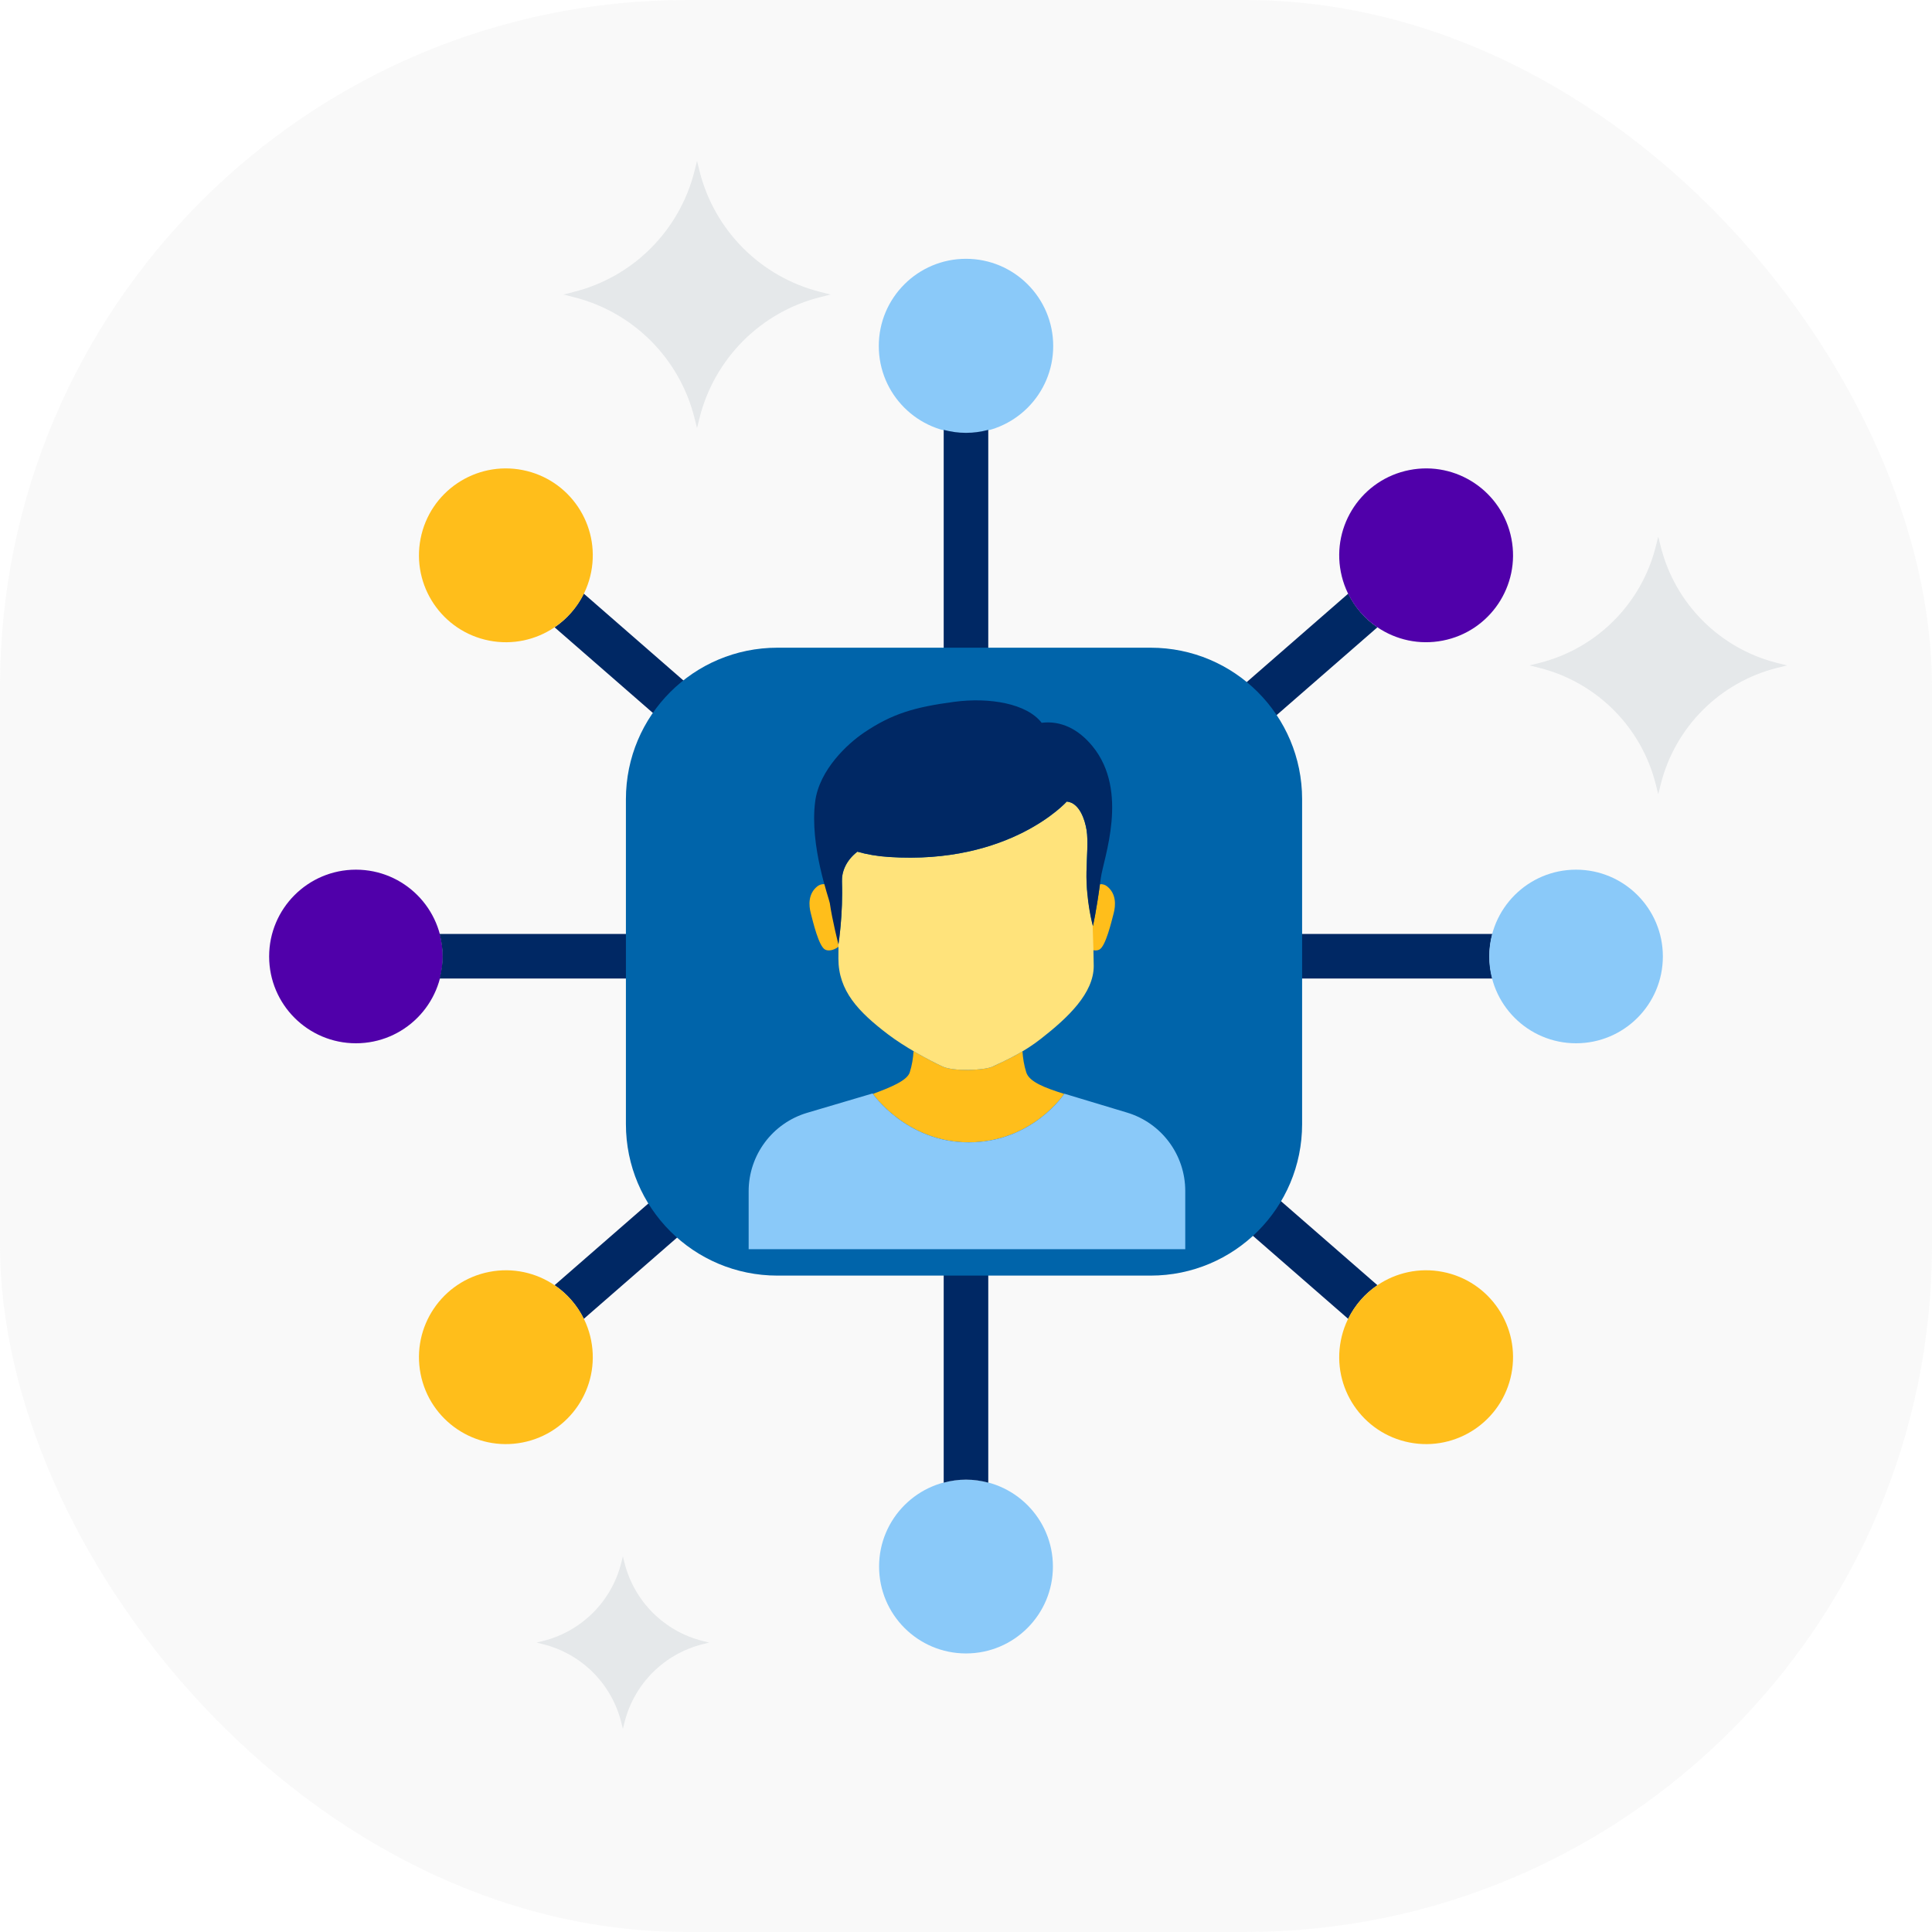 <svg xmlns="http://www.w3.org/2000/svg" xmlns:xlink="http://www.w3.org/1999/xlink" preserveAspectRatio="xMidYMid" width="72" height="72" viewBox="0 0 72 72">
  <defs>
    <style>
      .cls-1 {
        fill: #d8d8d8;
        opacity: 0.15;
      }

      .cls-2, .cls-3 {
        fill: #8ac9f9;
      }

      .cls-10, .cls-3, .cls-5, .cls-6, .cls-7, .cls-8, .cls-9 {
        fill-rule: evenodd;
      }

      .cls-4, .cls-7 {
        fill: #5000aa;
      }

      .cls-5 {
        fill: #002864;
      }

      .cls-6 {
        fill: #ffbe1b;
      }

      .cls-8 {
        fill: #0064aa;
      }

      .cls-9 {
        fill: #ffe37b;
      }

      .cls-10 {
        fill: #b6c0c6;
        fill-opacity: 0.3;
      }
    </style>
  </defs>
  <g>
    <g>
      <rect width="72" height="72" rx="25.6" ry="25.6" class="cls-1"/>
      <g>
        <circle cx="36" cy="12.895" r="3.25" class="cls-2"/>
        <path d="M36.000,61.619 C37.788,61.619 39.239,60.170 39.239,58.381 C39.239,56.592 37.788,55.142 36.000,55.142 C34.211,55.142 32.761,56.592 32.761,58.381 C32.761,60.170 34.211,61.619 36.000,61.619 Z" class="cls-3"/>
        <circle cx="13.265" cy="35.645" r="3.235" class="cls-4"/>
        <path d="M36.000,16.131 C35.712,16.131 35.435,16.090 35.169,16.020 L35.169,25.201 L36.830,25.201 L36.830,16.020 C36.565,16.090 36.287,16.131 36.000,16.131 Z" class="cls-5"/>
        <path d="M21.756,22.123 C21.504,22.636 21.126,23.066 20.667,23.377 L24.699,26.890 C24.888,26.349 25.257,25.892 25.735,25.591 L21.756,22.123 Z" class="cls-5"/>
        <path d="M50.244,22.123 L46.265,25.591 C46.743,25.892 47.111,26.349 47.301,26.890 L51.333,23.377 C50.873,23.067 50.496,22.636 50.244,22.123 Z" class="cls-5"/>
        <path d="M16.383,34.806 C16.453,35.072 16.494,35.349 16.494,35.637 C16.494,35.924 16.453,36.202 16.383,36.467 L24.555,36.467 L24.555,34.806 L16.383,34.806 L16.383,34.806 Z" class="cls-5"/>
        <path d="M47.301,44.383 C47.111,44.925 46.743,45.381 46.265,45.683 L50.244,49.150 C50.496,48.637 50.873,48.207 51.333,47.896 L47.301,44.383 Z" class="cls-5"/>
        <path d="M55.617,34.806 L47.445,34.806 L47.445,36.467 L55.617,36.467 C55.546,36.202 55.505,35.924 55.505,35.637 C55.505,35.349 55.547,35.072 55.617,34.806 Z" class="cls-5"/>
        <path d="M24.699,44.383 L20.667,47.896 C21.126,48.207 21.504,48.637 21.756,49.150 L25.735,45.683 C25.257,45.381 24.888,44.925 24.699,44.383 Z" class="cls-5"/>
        <path d="M35.169,46.073 L35.169,55.254 C35.435,55.183 35.712,55.142 36.000,55.142 C36.287,55.142 36.565,55.183 36.830,55.254 L36.830,46.073 L35.169,46.073 Z" class="cls-5"/>
        <circle cx="58.735" cy="35.645" r="3.235" class="cls-2"/>
        <path d="M53.769,47.400 C52.013,47.057 50.312,48.201 49.969,49.957 C49.626,51.712 50.770,53.414 52.526,53.757 C54.281,54.100 55.983,52.956 56.326,51.200 C56.669,49.445 55.525,47.744 53.769,47.400 Z" class="cls-6"/>
        <path d="M19.474,17.517 C17.719,17.173 16.017,18.318 15.674,20.074 C15.331,21.829 16.475,23.530 18.231,23.874 C19.986,24.217 21.688,23.072 22.031,21.317 C22.374,19.561 21.229,17.860 19.474,17.517 Z" class="cls-6"/>
        <path d="M22.031,49.957 C21.688,48.201 19.986,47.057 18.231,47.400 C16.475,47.744 15.331,49.445 15.674,51.200 C16.017,52.956 17.719,54.100 19.474,53.757 C21.229,53.414 22.374,51.712 22.031,49.957 Z" class="cls-6"/>
        <path d="M56.326,20.073 C55.983,18.318 54.281,17.173 52.526,17.517 C50.770,17.860 49.626,19.561 49.969,21.317 C50.312,23.072 52.013,24.217 53.769,23.873 C55.525,23.530 56.669,21.829 56.326,20.073 Z" class="cls-7"/>
      </g>
      <path d="M28.973,24.138 L42.879,24.138 C46.002,24.138 48.526,26.662 48.526,29.785 L48.526,41.891 C48.526,45.013 46.002,47.538 42.879,47.538 L28.973,47.538 C25.850,47.538 23.326,45.013 23.326,41.891 L23.326,29.785 C23.326,26.662 25.850,24.138 28.973,24.138 Z" class="cls-8"/>
      <g>
        <path d="M41.264,33.036 C41.180,32.967 41.086,32.945 40.993,32.950 C40.838,34.074 40.729,34.511 40.729,34.511 C40.729,34.511 40.570,33.949 40.511,33.171 C40.463,33.209 40.434,33.237 40.434,33.237 L40.434,35.259 C40.434,35.259 40.730,35.505 40.968,35.389 C41.205,35.273 41.422,34.341 41.502,34.040 C41.581,33.739 41.605,33.314 41.264,33.036 Z" class="cls-6"/>
        <path d="M30.454,33.036 C30.113,33.314 30.138,33.739 30.217,34.040 C30.296,34.341 30.513,35.273 30.751,35.389 C30.939,35.481 31.162,35.346 31.247,35.286 C31.247,35.252 31.247,35.218 31.248,35.183 C31.253,35.149 31.267,35.051 31.284,34.906 L31.284,33.237 C31.284,33.237 30.795,32.758 30.454,33.036 Z" class="cls-6"/>
        <path d="M38.247,39.967 C38.164,39.707 38.121,39.439 38.104,39.182 C37.726,39.407 37.356,39.580 36.987,39.750 C36.673,39.896 35.524,39.931 35.134,39.749 C34.833,39.610 34.441,39.405 34.046,39.173 C34.030,39.433 33.987,39.704 33.903,39.966 C33.805,40.270 33.198,40.520 32.530,40.767 C32.659,40.945 33.898,42.572 36.099,42.572 C38.392,42.572 39.576,40.891 39.661,40.767 C38.945,40.542 38.361,40.322 38.247,39.967 Z" class="cls-6"/>
        <path d="M40.719,34.473 C40.672,34.295 40.471,33.468 40.490,32.485 C40.501,31.950 40.557,31.333 40.495,30.942 C40.434,30.551 40.228,29.912 39.755,29.872 C39.755,29.872 37.647,32.234 33.127,31.937 C32.688,31.908 32.299,31.839 31.951,31.740 C31.520,32.075 31.365,32.498 31.377,32.845 C31.418,34.011 31.267,35.055 31.248,35.183 C31.246,35.373 31.245,35.555 31.245,35.725 C31.245,36.925 31.985,37.702 33.083,38.539 C33.695,39.006 34.575,39.489 35.134,39.749 C35.524,39.931 36.673,39.896 36.987,39.750 C37.578,39.477 38.174,39.196 38.795,38.710 C39.814,37.914 40.760,37.011 40.760,35.999 C40.760,35.743 40.744,35.179 40.719,34.473 Z" class="cls-9"/>
        <path d="M40.712,27.807 C40.190,27.171 39.539,26.848 38.818,26.936 C38.270,26.222 36.882,25.978 35.555,26.156 C34.092,26.351 33.244,26.595 32.192,27.308 C31.590,27.716 30.533,28.685 30.379,29.872 C30.165,31.514 30.903,33.500 30.925,33.658 C31.010,34.270 31.246,35.197 31.246,35.197 C31.246,35.197 31.420,34.090 31.378,32.845 C31.365,32.498 31.521,32.075 31.951,31.740 C32.299,31.839 32.689,31.909 33.127,31.937 C37.647,32.234 39.755,29.872 39.755,29.872 C40.228,29.913 40.434,30.551 40.496,30.942 C40.558,31.333 40.501,31.950 40.491,32.485 C40.469,33.597 40.729,34.511 40.729,34.511 C40.729,34.511 40.852,34.017 41.023,32.729 C41.121,31.991 42.095,29.490 40.712,27.807 Z" class="cls-5"/>
        <path d="M42.002,41.463 L39.666,40.759 C39.666,40.759 38.480,42.572 36.099,42.572 C33.770,42.572 32.518,40.750 32.518,40.750 L30.084,41.470 C28.788,41.854 27.900,43.044 27.900,44.395 L27.900,46.554 L44.171,46.554 L44.171,44.383 C44.171,43.038 43.290,41.851 42.002,41.463 Z" class="cls-3"/>
      </g>
    </g>
    <path d="M66.231,24.707 C64.094,24.171 62.425,22.502 61.890,20.365 L61.798,20.000 L61.706,20.365 C61.171,22.502 59.502,24.171 57.365,24.707 L57.000,24.798 L57.365,24.889 C59.502,25.425 61.171,27.094 61.706,29.231 L61.798,29.596 L61.890,29.231 C62.425,27.094 64.094,25.425 66.231,24.889 L66.597,24.798 L66.231,24.707 Z" class="cls-10"/>
    <path d="M30.573,10.880 C28.357,10.325 26.626,8.594 26.070,6.378 L25.976,6.000 L25.881,6.378 C25.325,8.594 23.594,10.326 21.378,10.880 L21.000,10.977 L21.378,11.072 C23.595,11.626 25.325,13.357 25.881,15.573 L25.976,15.952 L26.070,15.573 C26.627,13.357 28.357,11.626 30.573,11.072 L30.952,10.977 L30.573,10.880 Z" class="cls-10"/>
    <path d="M26.183,61.153 C24.751,60.794 23.634,59.676 23.274,58.244 L23.213,58.000 L23.152,58.244 C22.794,59.676 21.676,60.794 20.243,61.153 L20.000,61.214 L20.243,61.276 C21.676,61.634 22.794,62.752 23.152,64.184 L23.213,64.428 L23.274,64.184 C23.634,62.752 24.751,61.634 26.183,61.276 L26.428,61.214 L26.183,61.153 Z" class="cls-10"/>
  </g>
</svg>

